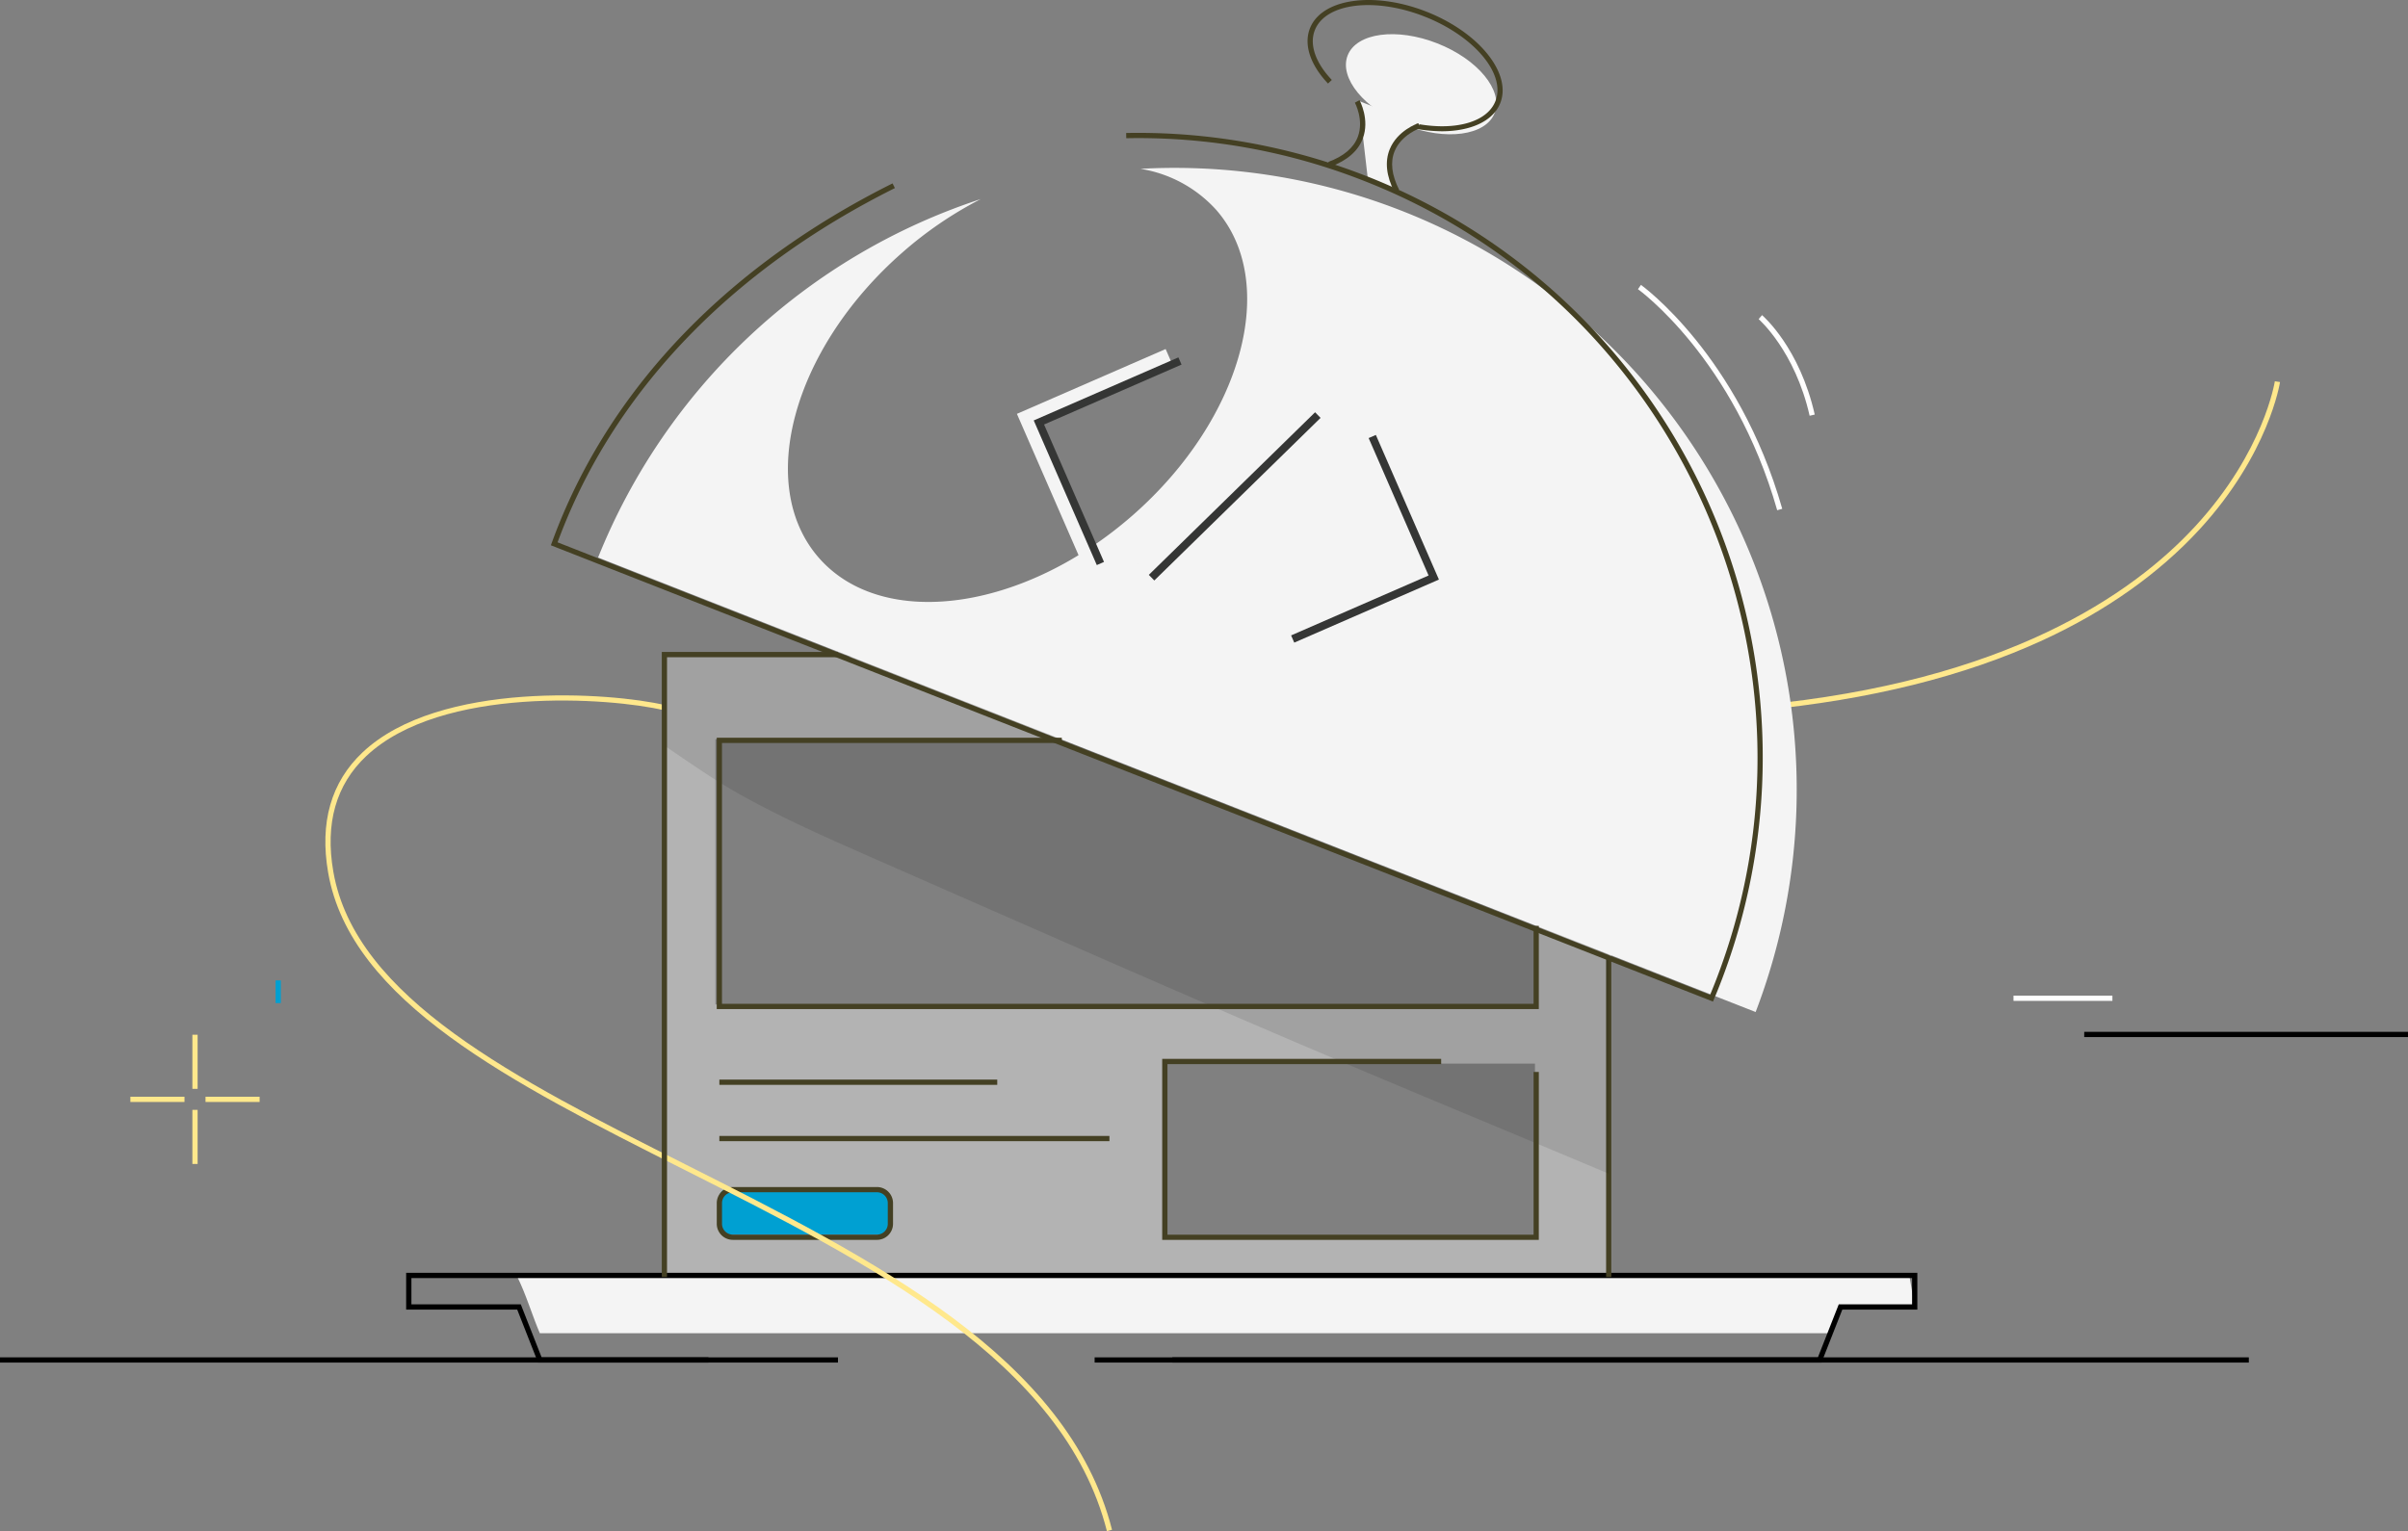 <svg xmlns="http://www.w3.org/2000/svg" width="522.333" height="332.221" viewBox="0 0 522.333 332.221">
  <rect x="0" y="0" width="522.333" height="332.221" fill="#808080" stroke="none"/>
  <g id="We_Convert_your_Design_into_Pixel_Perfect_HTML_CSS_-_htmlBurger_-0" data-name="We Convert your Design into Pixel Perfect HTML_CSS - htmlBurger ®-0" transform="translate(0 -0.107)">
    <path id="Path_1" data-name="Path 1" d="M851,721.08V854.849h205.682V721.08Zm189.092,125.387h-80.71V809.337h80.71Zm0-49.954H862.32V738.933h177.771Z" transform="translate(-707.129 -578.443)" fill="#fff" opacity="0.4"/>
    <path id="Path_2" data-name="Path 2" d="M699.63,1362.14c1.945,3.832,3.289,8.484,4.958,12.369H984.473l2.26-5.69h16.085l-1.134-6.671H699.63Z" transform="translate(-587.492 -1085.114)" fill="#f4f4f4"/>
    <path id="Path_3" data-name="Path 3" d="M727.266,1337.017H569.6v-1.136H726.492l4.522-11.5h15.905v-5.7H421.4v5.7h23.722l4.522,11.5h64.283v1.136H448.867l-4.52-11.5H420.26v-7.977h327.8v7.977H731.788Z" transform="translate(-332.158 -1041.252)"/>
    <ellipse id="Ellipse_1" data-name="Ellipse 1" cx="9.534" cy="17.125" rx="9.534" ry="17.125" transform="translate(288.846 20.998) rotate(-68.56)" fill="#f4f4f4"/>
    <path id="Path_4" data-name="Path 4" d="M1546.777,69.669a34.99,34.99,0,0,1-12.528-2.516l.419-1.048c10.8,4.241,21.467,2.906,23.777-2.975s-4.6-14.121-15.4-18.362-21.467-2.908-23.777,2.975c-1.218,3.1.126,7.031,3.688,10.79l-.826.782c-3.876-4.092-5.3-8.459-3.92-11.985,2.541-6.465,13.865-8.088,25.251-3.618s18.578,13.371,16.037,19.836C1557.929,67.524,1553,69.669,1546.777,69.669Z" transform="translate(-1234.063 -41.08)" fill="#444023"/>
    <rect id="Rectangle_5" data-name="Rectangle 5" width="1.136" height="69.241" transform="translate(348.39 207.951)" fill="#444023"/>
    <rect id="Rectangle_6" data-name="Rectangle 6" width="60.279" height="1.136" transform="translate(156.04 234.365)" fill="#444023"/>
    <rect id="Rectangle_7" data-name="Rectangle 7" width="84.613" height="1.136" transform="translate(156.04 246.589)" fill="#444023"/>
    <rect id="Rectangle_8" data-name="Rectangle 8" width="37" height="10" rx="2" transform="translate(156 258)" fill="#00a0d2"/>
    <path id="Path_5" data-name="Path 5" d="M941.111,1281.3H909.856a3.488,3.488,0,0,1-3.486-3.484v-4.492a3.488,3.488,0,0,1,3.486-3.486h31.261a3.488,3.488,0,0,1,3.486,3.484v4.493A3.488,3.488,0,0,1,941.111,1281.3Zm-31.255-10.327a2.352,2.352,0,0,0-2.348,2.348v4.493a2.352,2.352,0,0,0,2.348,2.348h31.261a2.352,2.352,0,0,0,2.348-2.348v-4.493a2.352,2.352,0,0,0-2.348-2.348Z" transform="translate(-750.891 -1012.163)" fill="#444023"/>
    <rect id="Rectangle_9" data-name="Rectangle 9" width="11.738" height="1.136" transform="translate(28.28 238.082)" fill="#ffe88c"/>
    <rect id="Rectangle_10" data-name="Rectangle 10" width="11.738" height="1.136" transform="translate(44.579 238.082)" fill="#ffe88c"/>
    <rect id="Rectangle_11" data-name="Rectangle 11" width="1.136" height="11.738" transform="translate(41.73 224.63)" fill="#ffe88c"/>
    <rect id="Rectangle_12" data-name="Rectangle 12" width="1.136" height="11.738" transform="translate(41.73 240.931)" fill="#ffe88c"/>
    <rect id="Rectangle_15" data-name="Rectangle 15" width="1.136" height="4.912" transform="translate(59.782 212.844)" fill="#00a0d2"/>
    <rect id="Rectangle_17" data-name="Rectangle 17" width="233.511" height="1.136" transform="translate(254.295 294.629)"/>
    <rect id="Rectangle_18" data-name="Rectangle 18" width="153.672" height="1.136" transform="translate(0 294.629)"/>
    <rect id="Rectangle_19" data-name="Rectangle 19" width="70.232" height="1.136" transform="translate(452.101 224.001)"/>
    <rect id="Rectangle_20" data-name="Rectangle 20" width="21.452" height="1.136" transform="translate(436.762 216.144)" fill="#fff"/>
    <path id="Path_6" data-name="Path 6" d="M1986.017,507.227l-.107-1.13c53.206-5.061,80.739-23.932,94.47-38.875,14.832-16.142,17.161-31.236,17.19-31.383l1.124.164c-.023.153-2.4,15.591-17.471,31.988-8.838,9.6-20.245,17.679-33.9,23.987C2030.282,499.848,2009.653,504.978,1986.017,507.227Z" transform="translate(-1604.121 -353)" fill="#ffe88c"/>
    <path id="Path_7" data-name="Path 7" d="M670.894,942.291c-9.394-36.938-51.4-58.107-92.016-78.58-37.047-18.679-72.037-36.307-76.907-64.285-1.887-10.87.629-19.658,7.476-26.114,16.649-15.691,53.906-13,65.593-10.243l-.26,1.107c-11.53-2.725-48.244-5.409-64.553,9.962-6.557,6.178-8.958,14.62-7.128,25.091,4.771,27.414,39.514,44.925,76.308,63.465,40.846,20.586,83.083,41.875,92.6,79.314Z" transform="translate(-430.789 -609.963)" fill="#ffe88c"/>
    <g id="Group_5" data-name="Group 5" transform="translate(144.121 142.14)" opacity="0.1">
      <path id="Path_8" data-name="Path 8" d="M869.407,749.529c8.761,4.822,17.9,8.893,27.043,12.905,35.659,15.645,71.243,31.408,107.124,46.539,17.8,7.507,35.653,14.884,53.457,22.381V718.71H852.19v19.746C857.81,742.309,863.389,746.221,869.407,749.529Z" transform="translate(-852.19 -718.71)"/>
    </g>
    <path id="Path_9" data-name="Path 9" d="M1034.652,398.1A134.94,134.94,0,0,0,901.21,215.139a28.121,28.121,0,0,1,16.417,8.891c13.8,15.739,5.7,45.409-18.085,66.27s-54.256,25.012-68.067,9.272-5.7-45.409,18.085-66.27a83.557,83.557,0,0,1,17.016-11.6,134.647,134.647,0,0,0-83.016,77.775Z" transform="translate(-653.827 -178.399)" fill="#f4f4f4"/>
    <path id="Path_10" data-name="Path 10" d="M1577.93,163.588l.459,1.379-5.715-2.245L1570.7,145.66l13.232,5.2-1.277.7A10.086,10.086,0,0,0,1577.93,163.588Z" transform="translate(-1275.954 -123.652)" fill="#f4f4f4"/>
    <path id="Path_11" data-name="Path 11" d="M986.781,367.2l-.518-.21L734.7,268.184l.191-.522q.55-1.5,1.136-3c12.362-31.45,37.533-57.392,72.794-75l.507,1.017c-35.005,17.486-59.983,43.216-72.236,74.408q-.482,1.226-.935,2.457l250,98.2q.5-1.21.987-2.436c27.079-68.941-6.977-147.06-75.918-174.138a133.462,133.462,0,0,0-51.711-9.31l-.023-1.136a135.5,135.5,0,0,1,128.71,185q-.589,1.5-1.212,2.973Z" transform="translate(-615.21 -149.761)" fill="#444023"/>
    <path id="Path_12" data-name="Path 12" d="M1084.483,361.38l-32.263,14.064,14.067,32.261,3.323-1.449-12.618-28.938,28.94-12.616Z" transform="translate(-831.637 -285.537)" fill="#f4f4f4"/>
    <path id="Path_13" data-name="Path 13" d="M1342.385,443.99l-3.323,1.449,12.616,28.94-28.938,12.616,1.449,3.323,32.261-14.067Z" transform="translate(-1045.446 -350.829)" fill="#f4f4f4"/>
    <rect id="Rectangle_21" data-name="Rectangle 21" width="50.455" height="3.625" transform="translate(246.131 123.213) rotate(-44.36)" fill="#f4f4f4"/>
    <path id="Path_14" data-name="Path 14" d="M1083.311,415.1l-13.681-31.383,31.38-13.681.681,1.564-29.819,13,13,29.819Z" transform="translate(-845.397 -292.382)" fill="#353635"/>
    <path id="Path_15" data-name="Path 15" d="M1336.631,495.353l-.681-1.564,29.819-13-13-29.819,1.562-.681,13.681,31.383Z" transform="translate(-1055.887 -355.809)" fill="#353635"/>
    <rect id="Rectangle_22" data-name="Rectangle 22" width="50.455" height="1.704" transform="translate(249.195 124.845) rotate(-44.37)" fill="#353635"/>
    <path id="Path_16" data-name="Path 16" d="M1601.366,183.663c-1.773-3.493-2.115-6.627-1.017-9.31,1.667-4.071,6.014-5.57,6.2-5.633l.363,1.078c-.04.015-4.05,1.407-5.513,5-.964,2.365-.629,5.176.983,8.356Z" transform="translate(-1298.89 -141.878)" fill="#444023"/>
    <path id="Path_17" data-name="Path 17" d="M1539.522,159.3l-.392-1.067c3.354-1.233,5.509-3.071,6.411-5.463,1.369-3.635-.629-7.365-.641-7.4l1-.543c.092.17,2.258,4.228.707,8.346C1545.585,155.88,1543.2,157.943,1539.522,159.3Z" transform="translate(-1251.002 -122.988)" fill="#444023"/>
    <path id="Path_18" data-name="Path 18" d="M685.906,810.532H684.77V674.91h38.215v1.136H685.906Z" transform="translate(-541.218 -533.34)" fill="#444023"/>
    <path id="Path_19" data-name="Path 19" d="M919.948,822.586H741.63V763.71h74.853v1.136H742.766v56.6H918.812V804.53h1.136Z" transform="translate(-586.158 -603.525)" fill="#444023"/>
    <path id="Path_20" data-name="Path 20" d="M1889.746,384.958c-9.383-32.913-30-47.824-30.206-47.969l.656-.929c.21.149,21.144,15.268,30.643,48.585Z" transform="translate(-1504.243 -274.137)" fill="#fffefe"/>
    <path id="Path_21" data-name="Path 21" d="M1995.473,389.207c-3.191-14.092-10.985-20.892-11.062-20.964l.738-.864c.331.283,8.159,7.115,11.431,21.572Z" transform="translate(-1602.936 -298.891)" fill="#fffefe"/>
    <path id="Path_22" data-name="Path 22" d="M1284.251,1135.381H1202.56V1096.11h60.511v1.136H1203.7v37h79.419v-35.3h1.136Z" transform="translate(-950.46 -866.242)" fill="#444023"/>
  </g>
</svg>
